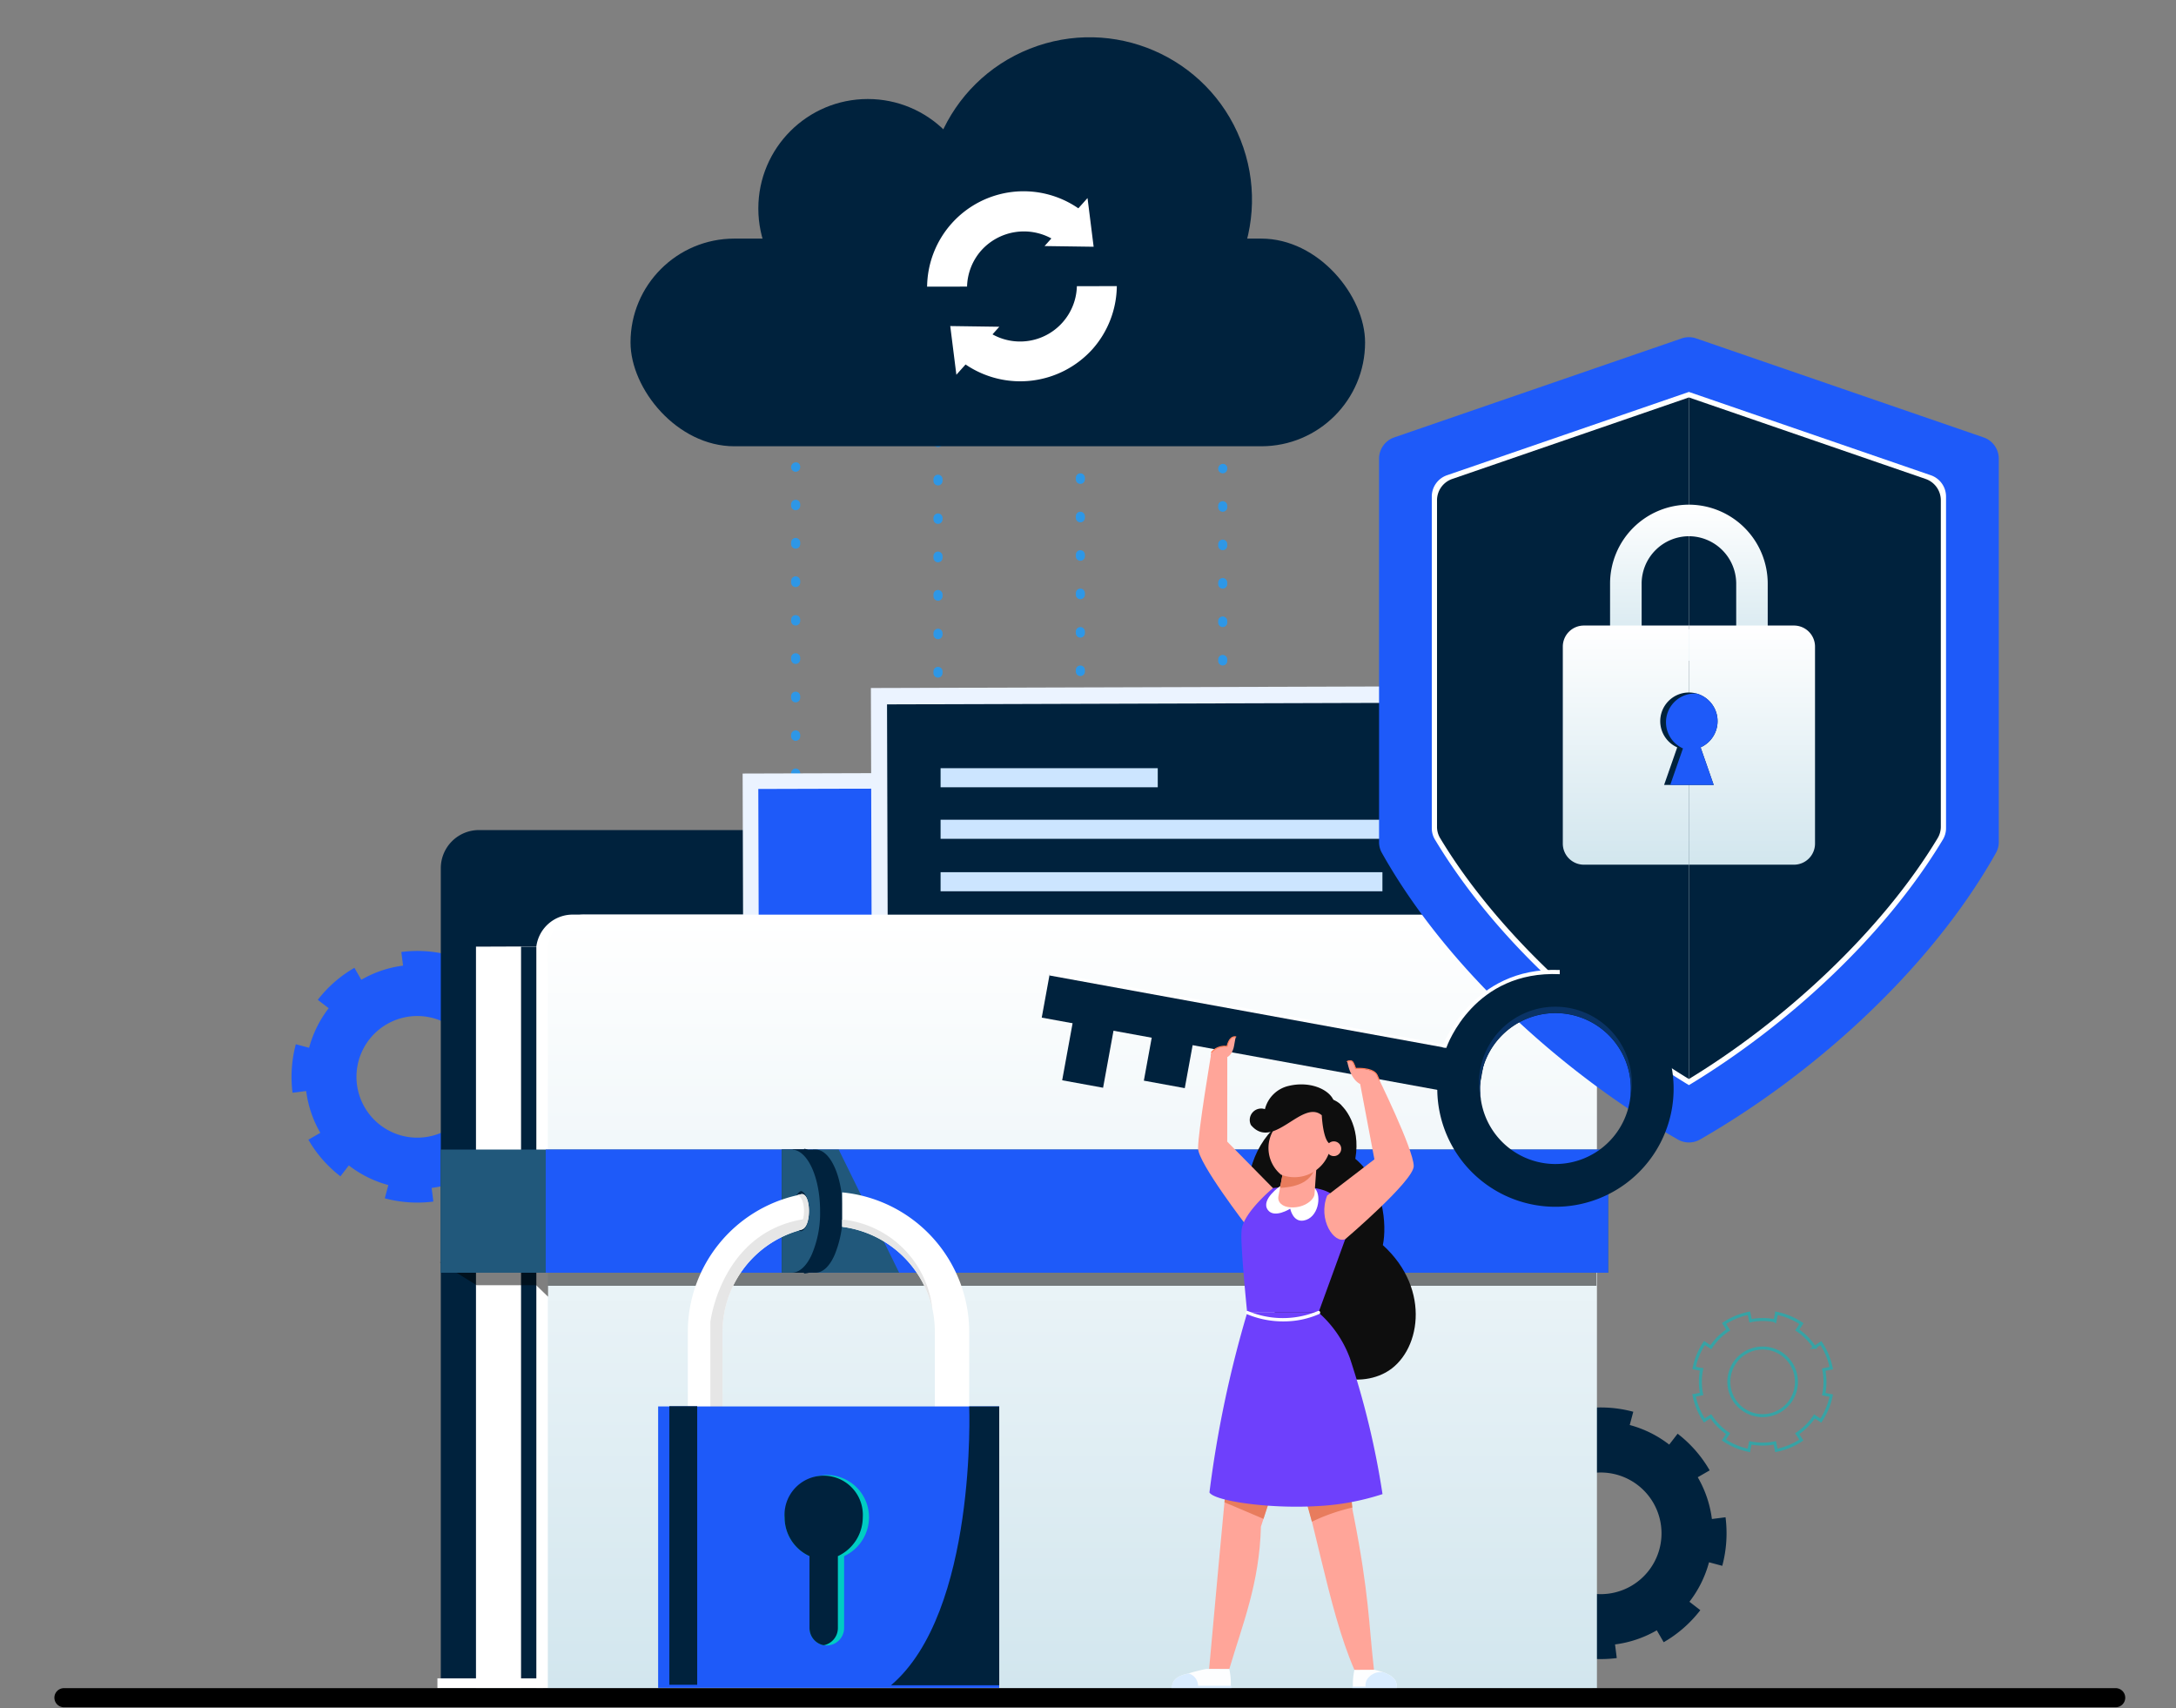 <svg xmlns="http://www.w3.org/2000/svg" xmlns:xlink="http://www.w3.org/1999/xlink" width="400" height="314" viewBox="0 0 400 314">
  <rect x="0" y="0" width="400" height="314" fill="#808080" stroke="none"/>
  <defs>
    <clipPath id="clip-path">
      <rect id="Rectángulo_388673" data-name="Rectángulo 388673" width="400" height="314" transform="translate(1020 11026)" fill="#6e40fc" opacity="0.31"/>
    </clipPath>
    <linearGradient id="linear-gradient" x1="0.5" x2="0.5" y2="1" gradientUnits="objectBoundingBox">
      <stop offset="0" stop-color="#fff"/>
      <stop offset="1" stop-color="#d2e6ee"/>
    </linearGradient>
  </defs>
  <g id="Enmascarar_grupo_1090680" data-name="Enmascarar grupo 1090680" transform="translate(-1020 -11026)" clip-path="url(#clip-path)">
    <g id="cloud" transform="translate(1030 11023.954)">
      <g id="Grupo_61977" data-name="Grupo 61977" transform="translate(135.424 87.017)">
        <path id="Trazado_132386" data-name="Trazado 132386" d="M1424.316,1041.241a.836.836,0,0,1-.836-.835.9.9,0,0,1,.836-.9.783.783,0,0,1,.835.771v.134A.836.836,0,0,1,1424.316,1041.241Z" transform="translate(-1423.48 -1039.502)" fill="#2e97e6"/>
        <path id="Trazado_132387" data-name="Trazado 132387" d="M1424.316,1122.738a.836.836,0,0,1-.836-.835v-.271a.836.836,0,1,1,1.671,0v.271A.836.836,0,0,1,1424.316,1122.738Zm0-7.063a.836.836,0,0,1-.836-.836v-.27a.836.836,0,1,1,1.671,0v.27A.836.836,0,0,1,1424.316,1115.675Zm0-7.063a.836.836,0,0,1-.836-.836v-.274a.836.836,0,0,1,1.671,0v.274A.836.836,0,0,1,1424.316,1108.612Zm0-7.067a.836.836,0,0,1-.836-.835v-.271a.836.836,0,1,1,1.671,0v.271A.836.836,0,0,1,1424.316,1101.545Zm0-7.063a.836.836,0,0,1-.836-.836v-.271a.836.836,0,0,1,1.671,0v.271A.836.836,0,0,1,1424.316,1094.483Zm0-7.063a.836.836,0,0,1-.836-.835v-.271a.836.836,0,1,1,1.671,0v.271A.836.836,0,0,1,1424.316,1087.419Zm0-7.066a.836.836,0,0,1-.836-.835v-.271a.836.836,0,1,1,1.671,0v.271A.836.836,0,0,1,1424.316,1080.353Zm0-7.062a.837.837,0,0,1-.836-.836v-.271a.836.836,0,0,1,1.671,0v.271A.836.836,0,0,1,1424.316,1073.291Zm0-7.063a.836.836,0,0,1-.836-.835v-.271a.836.836,0,1,1,1.671,0v.271A.835.835,0,0,1,1424.316,1066.227Zm0-7.063a.836.836,0,0,1-.836-.836v-.274a.836.836,0,1,1,1.671,0v.274A.836.836,0,0,1,1424.316,1059.164Zm0-7.066a.836.836,0,0,1-.836-.836v-.271a.836.836,0,0,1,1.671,0v.271A.836.836,0,0,1,1424.316,1052.1Z" transform="translate(-1423.48 -1043.296)" fill="#2e97e6"/>
        <path id="Trazado_132388" data-name="Trazado 132388" d="M1424.316,1172.665a.836.836,0,0,1-.836-.835.894.894,0,0,1,.836-.9.78.78,0,0,1,.835.767v.134A.836.836,0,0,1,1424.316,1172.665Z" transform="translate(-1423.48 -1086.297)" fill="#2e97e6"/>
      </g>
      <g id="Grupo_61978" data-name="Grupo 61978" transform="translate(213.93 87.304)">
        <path id="Trazado_132389" data-name="Trazado 132389" d="M1546.229,1041.684a.836.836,0,0,1-.835-.835.894.894,0,0,1,.835-.9.78.78,0,0,1,.836.767v.134A.836.836,0,0,1,1546.229,1041.684Z" transform="translate(-1545.394 -1039.948)" fill="#2e97e6"/>
        <path id="Trazado_132390" data-name="Trazado 132390" d="M1546.229,1123.179a.836.836,0,0,1-.835-.835v-.272a.835.835,0,1,1,1.671,0v.272A.836.836,0,0,1,1546.229,1123.179Zm0-7.063a.836.836,0,0,1-.835-.836v-.27a.835.835,0,1,1,1.671,0v.27A.836.836,0,0,1,1546.229,1116.116Zm0-7.063a.836.836,0,0,1-.835-.836v-.274a.835.835,0,0,1,1.671,0v.274A.836.836,0,0,1,1546.229,1109.054Zm0-7.067a.836.836,0,0,1-.835-.835v-.271a.835.835,0,1,1,1.671,0v.271A.836.836,0,0,1,1546.229,1101.987Zm0-7.063a.836.836,0,0,1-.835-.836v-.27a.835.835,0,1,1,1.671,0v.27A.836.836,0,0,1,1546.229,1094.924Zm0-7.063a.836.836,0,0,1-.835-.835v-.271a.835.835,0,0,1,1.671,0v.271A.836.836,0,0,1,1546.229,1087.861Zm0-7.066a.836.836,0,0,1-.835-.836v-.27a.835.835,0,0,1,1.671,0v.27A.836.836,0,0,1,1546.229,1080.794Zm0-7.063a.836.836,0,0,1-.835-.836v-.27a.835.835,0,1,1,1.671,0v.27A.836.836,0,0,1,1546.229,1073.731Zm0-7.063a.836.836,0,0,1-.835-.835v-.271a.835.835,0,1,1,1.671,0v.271A.836.836,0,0,1,1546.229,1066.668Zm0-7.063a.836.836,0,0,1-.835-.837v-.273a.835.835,0,1,1,1.671,0v.273A.836.836,0,0,1,1546.229,1059.606Zm0-7.067a.836.836,0,0,1-.835-.835v-.271a.835.835,0,1,1,1.671,0v.271A.836.836,0,0,1,1546.229,1052.539Z" transform="translate(-1545.394 -1043.739)" fill="#2e97e6"/>
        <path id="Trazado_132391" data-name="Trazado 132391" d="M1546.229,1173.107a.836.836,0,0,1-.835-.836.894.894,0,0,1,.835-.9.783.783,0,0,1,.836.77v.131A.837.837,0,0,1,1546.229,1173.107Z" transform="translate(-1545.394 -1086.741)" fill="#2e97e6"/>
      </g>
      <g id="Grupo_61979" data-name="Grupo 61979" transform="translate(161.592 82.467)">
        <path id="Trazado_132392" data-name="Trazado 132392" d="M1464.953,1034.176a.836.836,0,0,1-.836-.836.9.9,0,0,1,.836-.9.78.78,0,0,1,.835.767v.137A.836.836,0,0,1,1464.953,1034.176Z" transform="translate(-1464.117 -1032.436)" fill="#2e97e6"/>
        <path id="Trazado_132393" data-name="Trazado 132393" d="M1464.953,1115.667a.836.836,0,0,1-.836-.836v-.27a.836.836,0,0,1,1.671,0v.27A.836.836,0,0,1,1464.953,1115.667Zm0-7.063a.836.836,0,0,1-.836-.836v-.271a.836.836,0,0,1,1.671,0v.271A.836.836,0,0,1,1464.953,1108.6Zm0-7.063a.836.836,0,0,1-.836-.836v-.274a.836.836,0,1,1,1.671,0v.274A.836.836,0,0,1,1464.953,1101.541Zm0-7.067a.836.836,0,0,1-.836-.835v-.272a.836.836,0,0,1,1.671,0v.272A.835.835,0,0,1,1464.953,1094.474Zm0-7.063a.836.836,0,0,1-.836-.835v-.271a.836.836,0,1,1,1.671,0v.271A.836.836,0,0,1,1464.953,1087.412Zm0-7.063a.836.836,0,0,1-.836-.836v-.27a.836.836,0,1,1,1.671,0v.27A.836.836,0,0,1,1464.953,1080.349Zm0-7.067a.836.836,0,0,1-.836-.835v-.271a.836.836,0,0,1,1.671,0v.271A.835.835,0,0,1,1464.953,1073.282Zm0-7.063a.836.836,0,0,1-.836-.836v-.27a.836.836,0,1,1,1.671,0v.27A.836.836,0,0,1,1464.953,1066.219Zm0-7.063a.836.836,0,0,1-.836-.835v-.27a.836.836,0,1,1,1.671,0v.27A.836.836,0,0,1,1464.953,1059.156Zm0-7.063a.836.836,0,0,1-.836-.835v-.274a.836.836,0,0,1,1.671,0v.274A.835.835,0,0,1,1464.953,1052.093Zm0-7.066a.836.836,0,0,1-.836-.836v-.27a.836.836,0,1,1,1.671,0v.27A.836.836,0,0,1,1464.953,1045.027Z" transform="translate(-1464.117 -1036.228)" fill="#2e97e6"/>
        <path id="Trazado_132394" data-name="Trazado 132394" d="M1464.953,1165.6a.836.836,0,0,1-.836-.835.894.894,0,0,1,.836-.9.78.78,0,0,1,.835.767v.134A.836.836,0,0,1,1464.953,1165.6Z" transform="translate(-1464.117 -1079.231)" fill="#2e97e6"/>
      </g>
      <g id="Grupo_61980" data-name="Grupo 61980" transform="translate(187.76 82.18)">
        <path id="Trazado_132395" data-name="Trazado 132395" d="M1505.59,1033.73a.836.836,0,0,1-.835-.836.9.9,0,0,1,.835-.9.783.783,0,0,1,.835.77v.134A.836.836,0,0,1,1505.59,1033.73Z" transform="translate(-1504.754 -1031.99)" fill="#2e97e6"/>
        <path id="Trazado_132396" data-name="Trazado 132396" d="M1505.59,1115.227a.836.836,0,0,1-.835-.836v-.271a.835.835,0,0,1,1.671,0v.271A.836.836,0,0,1,1505.59,1115.227Zm0-7.063a.836.836,0,0,1-.835-.835v-.271a.835.835,0,0,1,1.671,0v.271A.836.836,0,0,1,1505.59,1108.163Zm0-7.062a.836.836,0,0,1-.835-.836v-.274a.835.835,0,1,1,1.671,0v.274A.836.836,0,0,1,1505.59,1101.1Zm0-7.066a.836.836,0,0,1-.835-.836v-.271a.835.835,0,0,1,1.671,0v.271A.836.836,0,0,1,1505.59,1094.034Zm0-7.063a.836.836,0,0,1-.835-.836v-.271a.835.835,0,1,1,1.671,0v.271A.836.836,0,0,1,1505.59,1086.971Zm0-7.063a.837.837,0,0,1-.835-.836v-.27a.835.835,0,1,1,1.671,0v.27A.836.836,0,0,1,1505.59,1079.908Zm0-7.067a.836.836,0,0,1-.835-.835v-.271a.835.835,0,0,1,1.671,0v.271A.835.835,0,0,1,1505.59,1072.841Zm0-7.063a.836.836,0,0,1-.835-.836v-.27a.835.835,0,1,1,1.671,0v.27A.836.836,0,0,1,1505.59,1065.778Zm0-7.062a.836.836,0,0,1-.835-.836v-.27a.835.835,0,1,1,1.671,0v.27A.836.836,0,0,1,1505.59,1058.716Zm0-7.064a.836.836,0,0,1-.835-.835v-.275a.835.835,0,1,1,1.671,0v.275A.836.836,0,0,1,1505.59,1051.652Zm0-7.066a.836.836,0,0,1-.835-.836v-.27a.835.835,0,1,1,1.671,0v.27A.836.836,0,0,1,1505.59,1044.586Z" transform="translate(-1504.754 -1035.784)" fill="#2e97e6"/>
        <path id="Trazado_132397" data-name="Trazado 132397" d="M1505.59,1165.157a.836.836,0,0,1-.835-.835.9.9,0,0,1,.835-.9.783.783,0,0,1,.835.771v.134A.836.836,0,0,1,1505.59,1165.157Z" transform="translate(-1504.754 -1078.785)" fill="#2e97e6"/>
      </g>
      <g id="Grupo_61984" data-name="Grupo 61984" transform="translate(43.587 176.828)">
        <g id="Grupo_61981" data-name="Grupo 61981" transform="translate(217.536 83.902)">
          <path id="Trazado_132399" data-name="Trazado 132399" d="M1630.243,1312.365a23.008,23.008,0,0,0-6.73,5.879l2,1.546a20.74,20.74,0,0,0-3.6,7.271l-2.435-.653a23.091,23.091,0,0,0-.606,8.916l.559-.068,1.947-.251a20.51,20.51,0,0,0,2.6,7.685l-2.191,1.265a22.842,22.842,0,0,0,5.887,6.726l1.546-2a20.55,20.55,0,0,0,7.262,3.607l-.652,2.435a23.1,23.1,0,0,0,8.923.6l0-.009-.087-.724-.227-1.773a20.483,20.483,0,0,0,7.676-2.595l1.266,2.191a22.877,22.877,0,0,0,6.734-5.892l-2-1.545a20.525,20.525,0,0,0,3.6-7.258l2.436.653a23.134,23.134,0,0,0,.6-8.924l-2.506.318a20.463,20.463,0,0,0-2.6-7.675l2.191-1.265a22.857,22.857,0,0,0-5.891-6.734l-1.546,2a20.532,20.532,0,0,0-7.258-3.6l.652-2.435a22.944,22.944,0,0,0-8.924-.6v.022l.211,1.649.106.835a20.507,20.507,0,0,0-7.676,2.594Zm5.977,10.349a11.179,11.179,0,1,1-4.1,15.269A11.175,11.175,0,0,1,1636.22,1322.714Z" transform="translate(-1618.681 -1309.266)" fill="#00223d"/>
        </g>
        <g id="Grupo_61982" data-name="Grupo 61982">
          <path id="Trazado_132400" data-name="Trazado 132400" d="M1292.428,1182.072a22.991,22.991,0,0,0-6.732,5.879l2,1.545a20.747,20.747,0,0,0-3.6,7.271l-2.435-.652a23.08,23.08,0,0,0-.607,8.916l.559-.068,1.947-.25a20.544,20.544,0,0,0,2.6,7.684l-2.192,1.265a22.826,22.826,0,0,0,5.888,6.726l1.545-2a20.573,20.573,0,0,0,7.263,3.609l-.653,2.434a23.131,23.131,0,0,0,8.924.6l0-.009-.087-.724-.227-1.773a20.492,20.492,0,0,0,7.677-2.595l1.264,2.192a22.892,22.892,0,0,0,6.735-5.893l-2-1.546a20.5,20.5,0,0,0,3.6-7.258l2.435.652a23.123,23.123,0,0,0,.6-8.924l-2.506.318a20.492,20.492,0,0,0-2.595-7.676l2.19-1.264a22.854,22.854,0,0,0-5.892-6.736l-1.545,2a20.528,20.528,0,0,0-7.258-3.6l.652-2.435a22.954,22.954,0,0,0-8.924-.6v.022l.211,1.649.106.835a20.522,20.522,0,0,0-7.676,2.6Zm5.976,10.349a11.179,11.179,0,1,1-4.1,15.271A11.174,11.174,0,0,1,1298.4,1192.421Z" transform="translate(-1280.865 -1178.972)" fill="#1e5af9"/>
        </g>
        <g id="Grupo_61983" data-name="Grupo 61983" transform="translate(257.824 66.584)">
          <path id="Trazado_132401" data-name="Trazado 132401" d="M1691.336,1282.372a12.779,12.779,0,0,0-4.592,1.893l.777,1.17a11.534,11.534,0,0,0-3.194,3.184l-1.166-.777a12.834,12.834,0,0,0-1.91,4.584l.307.064,1.069.216a11.4,11.4,0,0,0,0,4.509l-1.379.275a12.674,12.674,0,0,0,1.9,4.591l1.17-.777a11.44,11.44,0,0,0,3.179,3.2l-.778,1.165a12.862,12.862,0,0,0,4.59,1.91v-.006l.083-.4.2-.973a11.42,11.42,0,0,0,4.5,0l.275,1.378a12.712,12.712,0,0,0,4.6-1.9l-.776-1.17a11.4,11.4,0,0,0,3.19-3.178l1.166.778a12.834,12.834,0,0,0,1.909-4.59l-1.375-.28a11.356,11.356,0,0,0,0-4.5l1.38-.275a12.722,12.722,0,0,0-1.9-4.6l-1.171.776a11.4,11.4,0,0,0-3.178-3.19l.778-1.166a12.775,12.775,0,0,0-4.59-1.909l0,.011-.182.906-.094.459a11.388,11.388,0,0,0-4.5,0Zm1.3,6.514a6.213,6.213,0,1,1-4.882,7.307A6.211,6.211,0,0,1,1692.635,1288.886Z" transform="translate(-1681.245 -1282.372)" fill="none" stroke="#37a3a5" stroke-miterlimit="10" stroke-width="0.548"/>
        </g>
      </g>
      <g id="Grupo_62001" data-name="Grupo 62001" transform="translate(70.41 64.017)">
        <path id="Trazado_132402" data-name="Trazado 132402" d="M1412.133,1160v-8.526a7.009,7.009,0,0,0-7.01-7.01h-74.631a7.011,7.011,0,0,0-7.011,7.01V1302.2H1516.53V1160Z" transform="translate(-1322.861 -1053.874)" fill="#00223d"/>
        <path id="Trazado_132403" data-name="Trazado 132403" d="M1333.524,1177.371v136.306h178.832V1176.7Z" transform="translate(-1326.437 -1065.353)" fill="#fff"/>
        <path id="Trazado_132404" data-name="Trazado 132404" d="M1346.39,1177.371v136.306h180.364V1176.7Z" transform="translate(-1331.018 -1065.353)" fill="#00223d"/>
        <path id="Trazado_132405" data-name="Trazado 132405" d="M1535.456,1168.594H1357.617a6.739,6.739,0,0,0-6.862,5.847v136.349h194.093V1177.9A9.617,9.617,0,0,0,1535.456,1168.594Z" transform="translate(-1332.573 -1062.465)" fill="#fff"/>
        <g id="Grupo_61986" data-name="Grupo 61986" transform="translate(56.104 79.88)">
          <g id="Grupo_61985" data-name="Grupo 61985" transform="translate(0 0)">
            <rect id="Rectángulo_29938" data-name="Rectángulo 29938" width="114.632" height="87.117" transform="matrix(1, -0.003, 0.003, 1, 0, 0.321)" fill="#ebf3ff"/>
            <path id="Trazado_837590" data-name="Trazado 837590" d="M0,0H108.768V80.088H0Z" transform="translate(2.881 3.156) rotate(-0.16)" fill="#1e5af9"/>
            <path id="Trazado_132406" data-name="Trazado 132406" d="M1428.7,1226.7l69.9-.2-38.217-36.664Z" transform="translate(-1416.43 -1149.91)" fill="#e3eeff"/>
            <path id="Trazado_132407" data-name="Trazado 132407" d="M1478.06,1230.1l58.729-.164-31.868-30.3Z" transform="translate(-1434.004 -1153.395)" fill="#e3eeff"/>
            <path id="Trazado_132408" data-name="Trazado 132408" d="M1515.42,1172.674a8.094,8.094,0,1,1-8.116-8.071A8.094,8.094,0,0,1,1515.42,1172.674Z" transform="translate(-1441.542 -1140.924)" fill="#e3eeff"/>
          </g>
        </g>
        <g id="Grupo_61989" data-name="Grupo 61989" transform="translate(79.68 64.142)">
          <g id="Grupo_61987" data-name="Grupo 61987" transform="translate(0)">
            <rect id="Rectángulo_29940" data-name="Rectángulo 29940" width="106.273" height="92.419" transform="matrix(1, -0.003, 0.003, 1, 0, 0.341)" fill="#ebf3ff"/>
            <rect id="Rectángulo_29941" data-name="Rectángulo 29941" width="100.238" height="84.962" transform="matrix(1, -0.003, 0.003, 1, 2.966, 3.348)" fill="#00223d"/>
          </g>
          <g id="Grupo_61988" data-name="Grupo 61988" transform="translate(12.812 15.077)">
            <rect id="Rectángulo_29942" data-name="Rectángulo 29942" width="39.921" height="3.507" transform="translate(0)" fill="#cce5ff"/>
            <rect id="Rectángulo_29943" data-name="Rectángulo 29943" width="81.221" height="3.507" transform="translate(0 9.471)" fill="#cce5ff"/>
            <rect id="Rectángulo_29944" data-name="Rectángulo 29944" width="81.221" height="3.507" transform="translate(0 19.114)" fill="#cce5ff"/>
          </g>
        </g>
        <path id="Trazado_132409" data-name="Trazado 132409" d="M1546.884,1177.922V1310.8H1354.032V1174.426a6.75,6.75,0,0,1,6.836-5.826h176.655A9.592,9.592,0,0,1,1546.884,1177.922Z" transform="translate(-1333.739 -1062.468)" fill="url(#linear-gradient)"/>
        <rect id="Rectángulo_29945" data-name="Rectángulo 29945" width="19.455" height="1.826" transform="translate(0 246.499)" fill="#fff"/>
        <path id="Trazado_132410" data-name="Trazado 132410" d="M1323.161,1267.8l6.777,4.232H1340.9l2.183,2.116v-2.01H1535.8V1267.8Z" transform="translate(-1322.747 -1097.789)" opacity="0.5" style="mix-blend-mode: darken;isolation: isolate"/>
        <g id="Grupo_61991" data-name="Grupo 61991" transform="translate(0.588 149.31)">
          <g id="Grupo_61990" data-name="Grupo 61990">
            <path id="Trazado_132518" data-name="Trazado 132518" d="M0,0H214.616V22.638H0Z" fill="#21587b"/>
            <path id="Trazado_837589" data-name="Trazado 837589" d="M0,0H195.3V22.638H0Z" transform="translate(19.32)" fill="#1e5af9"/>
          </g>
        </g>
        <g id="Grupo_62000" data-name="Grupo 62000" transform="translate(40.572 149.17)">
          <path id="Trazado_132411" data-name="Trazado 132411" d="M1429.715,1235.652v22.631h15.842l-11.108-22.631Z" transform="translate(-1401.257 -1235.512)" fill="#21587b"/>
          <g id="Grupo_61996" data-name="Grupo 61996" transform="translate(22.718)">
            <g id="Grupo_61993" data-name="Grupo 61993" transform="translate(2.016 0.148)">
              <path id="Trazado_132412" data-name="Trazado 132412" d="M1428.14,1235.664h-4.207v22.623h4.207c1.379,0,2.627-1.243,3.524-3.33a20.111,20.111,0,0,0,1.467-8.006C1433.131,1240.736,1430.9,1235.664,1428.14,1235.664Zm-.394,11.287c0-1.889.613-3.43,1.4-3.679.788.249,1.4,1.79,1.4,3.679,0,1.94-.613,3.481-1.4,3.729C1428.359,1250.431,1427.746,1248.89,1427.746,1246.951Z" transform="translate(-1423.933 -1235.664)" fill="#00223d"/>
              <g id="Grupo_61992" data-name="Grupo 61992">
                <path id="Trazado_132413" data-name="Trazado 132413" d="M1425.766,1235.664h-1.833v22.623h1.833c1.443,0,2.748-1.243,3.687-3.33a19.345,19.345,0,0,0,1.534-8.006C1430.988,1240.736,1428.652,1235.664,1425.766,1235.664Zm1.191,15.016c-.825-.248-1.467-1.789-1.467-3.729,0-1.889.642-3.43,1.467-3.679.824.249,2.015,1.79,2.015,3.679C1428.972,1248.89,1427.781,1250.431,1426.958,1250.68Z" transform="translate(-1423.933 -1235.664)" fill="#00223d"/>
              </g>
            </g>
            <g id="Grupo_61995" data-name="Grupo 61995">
              <path id="Trazado_132414" data-name="Trazado 132414" d="M1425.01,1235.664H1420.8v22.623h4.206c1.379,0,2.627-1.243,3.525-3.33a20.113,20.113,0,0,0,1.467-8.006C1430,1240.736,1427.768,1235.664,1425.01,1235.664Zm-.394,11.287c0-1.889.613-3.43,1.4-3.679.787.249,1.4,1.79,1.4,3.679,0,1.94-.613,3.481-1.4,3.729C1425.229,1250.431,1424.616,1248.89,1424.616,1246.951Z" transform="translate(-1420.803 -1235.516)" fill="#00223d"/>
              <g id="Grupo_61994" data-name="Grupo 61994" transform="translate(0 0.148)">
                <path id="Trazado_132415" data-name="Trazado 132415" d="M1422.635,1235.664H1420.8v22.623h1.832c1.444,0,2.749-1.243,3.688-3.33a19.338,19.338,0,0,0,1.535-8.006C1427.859,1240.736,1425.522,1235.664,1422.635,1235.664Zm1.74,15.016c-.824-.248-1.466-1.789-1.466-3.729,0-1.889.641-3.43,1.466-3.679.825.249,1.466,1.79,1.466,3.679C1425.841,1248.89,1425.2,1250.431,1424.376,1250.68Z" transform="translate(-1420.803 -1235.664)" fill="#21587b"/>
              </g>
              <path id="Trazado_132416" data-name="Trazado 132416" d="M1427.275,1258.353h-.026a.147.147,0,0,1,.012-.294,3.191,3.191,0,0,0,2.11-1.017c1.184-1.144,2.6-3.743,2.6-9.63,0-10.714-4.689-11.675-4.736-11.684a.147.147,0,0,1-.12-.17.145.145,0,0,1,.17-.12c.2.035,4.98.985,4.98,11.974,0,6-1.466,8.672-2.7,9.853A3.482,3.482,0,0,1,1427.275,1258.353Z" transform="translate(-1423.048 -1235.434)" fill="#00223d"/>
            </g>
          </g>
          <g id="Grupo_61997" data-name="Grupo 61997" transform="translate(5.461 8.009)">
            <path id="Trazado_132417" data-name="Trazado 132417" d="M1414.836,1254.9c-.2.05-.346.1-.546.149.05.05.05.05,0,.05a19.4,19.4,0,0,0-13.922,18.546v18.9H1394v-18.9a25.74,25.74,0,0,1,20.087-25.06,4.1,4.1,0,0,1,.744-.2C1416.677,1247.99,1416.826,1254.6,1414.836,1254.9Z" transform="translate(-1394.004 -1248.05)" fill="#fff"/>
            <path id="Trazado_132418" data-name="Trazado 132418" d="M1438.054,1247.872v6.33a19.538,19.538,0,0,1,16.589,15.1,2.088,2.088,0,0,1,.1.5,11.481,11.481,0,0,1,.2,1.293,19.154,19.154,0,0,1,.149,2.386v18.9h6.315v-18.9A25.815,25.815,0,0,0,1438.054,1247.872Z" transform="translate(-1409.688 -1247.872)" fill="#fff"/>
            <path id="Trazado_132419" data-name="Trazado 132419" d="M1417.269,1255.512c-14.923,2.617-16.845,18.864-16.845,18.864v20.651h2.239v-18.9a19.468,19.468,0,0,1,14.454-18.736c.634-.205,1.029-2.061,1.029-2.061S1417.755,1255.419,1417.269,1255.512Z" transform="translate(-1396.29 -1250.528)" fill="#e6e6e6"/>
            <path id="Trazado_132420" data-name="Trazado 132420" d="M1438.054,1255.612v1.345a19.539,19.539,0,0,1,16.589,15.095A18.581,18.581,0,0,0,1438.054,1255.612Z" transform="translate(-1409.688 -1250.628)" fill="#e6e6e6"/>
            <path id="Trazado_132421" data-name="Trazado 132421" d="M1425.943,1254.9c-.2.05-.347.1-.546.149a6.71,6.71,0,0,0,1.057-3.19c.1-1.94-.559-3.251-1.257-3.274a4.113,4.113,0,0,1,.745-.2C1427.784,1247.99,1427.933,1254.6,1425.943,1254.9Z" transform="translate(-1405.111 -1248.05)" fill="#e6e6e6"/>
          </g>
          <g id="Grupo_61999" data-name="Grupo 61999" transform="translate(0 47.31)">
            <rect id="Rectángulo_29948" data-name="Rectángulo 29948" width="62.698" height="51.727" transform="translate(0 0.042)" fill="#1e5af9"/>
            <g id="Grupo_61998" data-name="Grupo 61998" transform="translate(23.246 12.652)">
              <path id="Trazado_132422" data-name="Trazado 132422" d="M1421.622,1336.33a7.831,7.831,0,0,0,4.574,7.127v13.2a3.226,3.226,0,0,0,2.537,3.163h.148a1.675,1.675,0,0,0,.5.05,3.218,3.218,0,0,0,3.181-3.213v-13.2a7.884,7.884,0,0,0,4.576-7.127,7.761,7.761,0,0,0-7.756-7.78,2.4,2.4,0,0,0-.6.05A7.711,7.711,0,0,0,1421.622,1336.33Z" transform="translate(-1421.622 -1328.55)" fill="#00ccc3"/>
              <path id="Trazado_132423" data-name="Trazado 132423" d="M1421.622,1336.357a7.83,7.83,0,0,0,4.574,7.127v13.2a3.226,3.226,0,0,0,2.537,3.163h.148a3.226,3.226,0,0,0,2.536-3.163v-13.2a7.885,7.885,0,0,0,4.574-7.127,7.2,7.2,0,1,0-14.37,0Z" transform="translate(-1421.622 -1328.578)" fill="#00223d"/>
            </g>
            <path id="Trazado_132424" data-name="Trazado 132424" d="M1451.991,1360.218h19.9v-51.251h-5.52S1467.834,1346.783,1451.991,1360.218Z" transform="translate(-1409.19 -1308.926)" fill="#00223d"/>
            <rect id="Rectángulo_29949" data-name="Rectángulo 29949" width="5.12" height="51.2" transform="translate(2.06)" fill="#00223d"/>
          </g>
        </g>
        <g id="Grupo_63339" data-name="Grupo 63339" transform="translate(173.092)">
          <path id="Trazado_123883" data-name="Trazado 123883" d="M2599.06,1108.66c-21.091-12.1-42.433-31.428-54.333-52.613a4.016,4.016,0,0,1-.537-2.059V983.609a4.14,4.14,0,0,1,2.834-3.974l52.758-18.168a4.045,4.045,0,0,1,2.737,0l52.757,18.168a4.144,4.144,0,0,1,2.835,3.974v70.379a4.018,4.018,0,0,1-.54,2.059c-11.9,21.184-33.242,40.514-54.331,52.613A4.1,4.1,0,0,1,2599.06,1108.66Z" transform="translate(-2544.189 -961.228)" fill="#1e5af9" fill-rule="evenodd"/>
          <path id="Trazado_123885" data-name="Trazado 123885" d="M2546.238,1056.32c15.643,27.9,44.28,46.773,55.469,52.944V962.522l-53.17,18.311a4.145,4.145,0,0,0-2.836,3.974v69.456A4.035,4.035,0,0,0,2546.238,1056.32Z" transform="translate(-2544.746 -961.705)" fill="#1e5af9" fill-rule="evenodd"/>
          <path id="Trazado_123886" data-name="Trazado 123886" d="M2606.812,977.167l44.428,15.3a4.144,4.144,0,0,1,2.836,3.975v60.866a4.025,4.025,0,0,1-.6,2.165c-10.717,17.826-28.561,34.068-46.166,44.8l-.5.3c-18.011-10.97-35.742-26.929-46.663-45.1a4.016,4.016,0,0,1-.6-2.165V996.442a4.142,4.142,0,0,1,2.835-3.975Z" transform="translate(-2549.852 -967.104)" fill="#fff" fill-rule="evenodd"/>
          <path id="Trazado_123887" data-name="Trazado 123887" d="M2607.372,978.774,2563.9,993.744a4.143,4.143,0,0,0-2.833,3.975v59.921a4.032,4.032,0,0,0,.6,2.169c10.381,17.236,28.272,33.623,45.7,44.233Z" transform="translate(-2550.411 -967.697)" fill="#00223d" fill-rule="evenodd"/>
          <path id="Trazado_123888" data-name="Trazado 123888" d="M2680.714,1057.64V997.718a4.142,4.142,0,0,0-2.833-3.975l-43.472-14.969v125.267h0c17.429-10.61,35.32-27,45.7-44.234A4.04,4.04,0,0,0,2680.714,1057.64Z" transform="translate(-2577.448 -967.697)" fill="#00223d" fill-rule="evenodd"/>
          <path id="Trazado_123889" data-name="Trazado 123889" d="M2625.951,1009.987a14.521,14.521,0,0,1,14.485,14.488v11.3a2.9,2.9,0,0,1-2.9,2.9h-23.181a2.9,2.9,0,0,1-2.9-2.9v-11.3a14.519,14.519,0,0,1,14.489-14.488Zm0,5.8a8.722,8.722,0,0,0-8.693,8.692v8.407h17.384v-8.407a8.725,8.725,0,0,0-8.691-8.692Z" transform="translate(-2568.989 -979.203)" fill-rule="evenodd" fill="url(#linear-gradient)"/>
          <path id="Trazado_123890" data-name="Trazado 123890" d="M2634.408,1045.174h19.318a3.874,3.874,0,0,1,3.864,3.863v36.228a3.875,3.875,0,0,1-3.864,3.864h-19.318Z" transform="translate(-2577.448 -992.175)" fill-rule="evenodd" fill="url(#linear-gradient)"/>
          <path id="Trazado_123891" data-name="Trazado 123891" d="M2601.556,1045.174h19.317v43.955h-19.317a3.873,3.873,0,0,1-3.863-3.864v-36.228A3.873,3.873,0,0,1,2601.556,1045.174Z" transform="translate(-2563.914 -992.175)" fill-rule="evenodd" fill="url(#linear-gradient)"/>
          <path id="Trazado_123892" data-name="Trazado 123892" d="M2631.333,1064.669a5.27,5.27,0,0,1,2.147,10.082l.132.377,2.277,6.529h-9.115l2.279-6.529.132-.377a5.27,5.27,0,0,1,2.147-10.082Z" transform="translate(-2574.374 -999.362)" fill="#00223d" fill-rule="evenodd"/>
          <path id="Trazado_123893" data-name="Trazado 123893" d="M2633.419,1064.99a5.271,5.271,0,0,1,.677,9.874l.131.376,2.278,6.53h-7.994l2.212-6.339.131-.375a5.271,5.271,0,0,1,2.148-10.083C2633.143,1064.972,2633.281,1064.978,2633.419,1064.99Z" transform="translate(-2574.988 -999.474)" fill="#1e5af9" fill-rule="evenodd"/>
        </g>
      </g>
      <g id="Grupo_62004" data-name="Grupo 62004" transform="translate(105.904 0)">
        <g id="Grupo_62002" data-name="Grupo 62002" transform="translate(0 0)">
          <rect id="Rectángulo_29950" data-name="Rectángulo 29950" width="135.03" height="38.168" rx="19.084" transform="translate(0 45.9)" fill="#00223d"/>
          <circle id="Elipse_4135" data-name="Elipse 4135" cx="29.842" cy="29.842" r="29.842" transform="translate(45.65 22.011) rotate(-21.641)" fill="#00223d"/>
          <circle id="Elipse_4136" data-name="Elipse 4136" cx="20.119" cy="20.119" r="20.119" transform="translate(23.495 20.245)" fill="#00223d"/>
        </g>
        <g id="Grupo_62003" data-name="Grupo 62003" transform="translate(54.512 37.247)">
          <path id="Trazado_132425" data-name="Trazado 132425" d="M1485.144,970.836l-1.251,1.4,9.019.126-1.124-8.949L1490.1,965.3a17.734,17.734,0,0,0-27.8,14.4l7.343-.013a10.427,10.427,0,0,1,2.623-6.654A10.537,10.537,0,0,1,1485.144,970.836Z" transform="translate(-1462.291 -962.213)" fill="#fff"/>
          <path id="Trazado_132426" data-name="Trazado 132426" d="M1495.057,1000.793a17.741,17.741,0,0,0,4.472-11.583l-7.343.013a10.441,10.441,0,0,1-15.509,8.855l1.251-1.4-9.019-.127,1.125,8.95,1.691-1.89A17.873,17.873,0,0,0,1495.057,1000.793Z" transform="translate(-1464.647 -971.825)" fill="#fff"/>
        </g>
      </g>
      <g id="Grupo_62011" data-name="Grupo 62011" transform="translate(181.496 180.299)">
        <path id="Trazado_132427" data-name="Trazado 132427" d="M1571.086,1222.242s3.51,3.334,2.39,9.653c5.257,4.4,5.83,12.233,5.065,15.866,9.068,8.22,6.835,19.963.51,23.416-6.031,3.291-14.853.177-18.478-7.518-5.772-9.645-11.406-27.653-2.326-37.116C1556.338,1219.883,1568.474,1218.8,1571.086,1222.242Z" transform="translate(-1515.836 -1197.17)" fill="#0e0e0e"/>
        <g id="Grupo_62007" data-name="Grupo 62007" transform="translate(23.843 15.427)">
          <path id="Trazado_132428" data-name="Trazado 132428" d="M1553.973,1233.566l-8.958-9.1.008-15.753-2.959-.39s-2.422,14.328-2.414,17.373c.007,2.7,9.078,14.452,9.078,14.452Z" transform="translate(-1534.757 -1208.319)" fill="#ffa599"/>
          <path id="Trazado_132429" data-name="Trazado 132429" d="M1571.142,1255.8l-4.945,13.578h-13.118s-.857-8.394-1.037-12.859a17.6,17.6,0,0,1,.02-2.392c.439-3.231,5.762-7.616,5.762-7.616a.551.551,0,0,0,.12-.02c1.056-.12,8.254-.917,10.886,1.3C1571.64,1250.178,1571.142,1255.8,1571.142,1255.8Z" transform="translate(-1539.16 -1221.825)" fill="#6e40fc"/>
          <path id="Trazado_132430" data-name="Trazado 132430" d="M1573.994,1308.024h-11.676c.29,2.377,1.529,4.959,2.059,7.082,4.754,13.026,7.073,30.463,12.091,41.951,0,0,2.16,1.119,3.594,0-.98-8.645-.911-14.006-3.727-28.326C1575.354,1324.565,1575.749,1314.61,1573.994,1308.024Z" transform="translate(-1542.829 -1243.819)" fill="#ffa599"/>
          <path id="Trazado_132431" data-name="Trazado 132431" d="M1547.407,1308.024c-1.513,14.444-4.3,45.641-4.6,48.862l3.71.018c2.434-8.266,5.537-15.684,5.812-26.171,1.893-5.77,5.044-15.475,7.407-22.71Z" transform="translate(-1535.881 -1243.819)" fill="#ffa599"/>
          <path id="Trazado_132432" data-name="Trazado 132432" d="M1568.928,1312.5l-8.815.727-2.14.176-9.463.786c-.41,4.009-.867,8.77-1.316,13.664,2.847,1.181,6.822,2.887,7.164,3.039l4.636-14.19c1.357,4.42,3.016,10.2,4.268,14.712a35.181,35.181,0,0,1,7.425-2.6C1570.225,1323.585,1569.651,1317.578,1568.928,1312.5Z" transform="translate(-1537.444 -1245.412)" fill="#e87c5d"/>
          <path id="Trazado_132433" data-name="Trazado 132433" d="M1576.216,1236.453l8.684-6.659-2.773-14.665,3.164-.973s6.845,13.844,6.837,16.889c-.006,2.7-12.558,13.4-12.558,13.4C1577.515,1245.415,1574.45,1240.874,1576.216,1236.453Z" transform="translate(-1547.59 -1210.397)" fill="#ffa599"/>
          <path id="Trazado_132434" data-name="Trazado 132434" d="M1561.71,1245.768s-3.69,2.525-2.311,4.412c1.187,1.626,4.115-.227,4.115-.227s.492,2.514,2.459,2.179c2.736-.467,3.31-4.5,2.164-5.812S1563.047,1245.09,1561.71,1245.768Z" transform="translate(-1541.68 -1221.482)" fill="#fff"/>
          <path id="Trazado_132435" data-name="Trazado 132435" d="M1569.218,1245.339c0,1.1-1.823,2.672-4.369,2.545-1.616-.081-2.524-1-2.26-2.133l.28-1.456.778-4.146,5.927.159Z" transform="translate(-1542.909 -1219.653)" fill="#ffa599"/>
          <path id="Trazado_132436" data-name="Trazado 132436" d="M1569.349,1241.086c-.816,1.71-2.434,3.021-6.3,3.21l.778-4.146,5.5.159Z" transform="translate(-1543.089 -1219.653)" fill="#e87c5d"/>
          <path id="Trazado_132437" data-name="Trazado 132437" d="M1570.883,1230.405a6.744,6.744,0,0,1-8.832,4.012,6.356,6.356,0,0,1-1.19-8.487c-.975-5.515,5.133-8.145,9.046-5.888C1573.262,1221.977,1573.037,1226.437,1570.883,1230.405Z" transform="translate(-1541.912 -1212.205)" fill="#ffa599"/>
          <path id="Trazado_132438" data-name="Trazado 132438" d="M1574.716,1315.54a45.85,45.85,0,0,1-12.2,2.213c-8.714.5-18.716-.944-19.613-2.52a206.1,206.1,0,0,1,6.952-33.069h13.1a20.729,20.729,0,0,1,5.761,8.374A152.35,152.35,0,0,1,1574.716,1315.54Z" transform="translate(-1535.916 -1234.612)" fill="#6e40fc"/>
          <g id="Grupo_62005" data-name="Grupo 62005" transform="translate(0 113.063)">
            <path id="Trazado_132439" data-name="Trazado 132439" d="M1532.34,1387.656c0-.046,2.206-.049,4.564-.038,2.714.008,6.093.038,6.093.038a12.3,12.3,0,0,0-.239-3.736l-4.252-.022a28.975,28.975,0,0,0-3.243.829c-.136.041-.283.072-.432.107C1531.529,1385.6,1532.34,1387.752,1532.34,1387.656Z" transform="translate(-1532.124 -1383.897)" fill="#fdfeff"/>
            <path id="Trazado_132440" data-name="Trazado 132440" d="M1532.34,1388.114c0-.046,2.206-.048,4.564-.038a2.082,2.082,0,0,0,.112-.679,2.379,2.379,0,0,0-1.752-2.213c-.138.037-.283.071-.432.107C1531.529,1386.055,1532.34,1388.21,1532.34,1388.114Z" transform="translate(-1532.124 -1384.356)" fill="#d9ecff"/>
            <rect id="Rectángulo_29951" data-name="Rectángulo 29951" width="11.019" height="0.67" transform="translate(11.019 3.762) rotate(180)" fill="#d9ecff"/>
          </g>
          <g id="Grupo_62006" data-name="Grupo 62006" transform="translate(33.251 113.215)">
            <path id="Trazado_132441" data-name="Trazado 132441" d="M1583.891,1387.891c.063,0,1.143-.012,2.483-.025,2.179-.021,5.044-.038,5.313.025.759-1.835-.816-2.776-2.266-3.3-.618-.219-1.215-.362-1.6-.462l-3.693.021A12.32,12.32,0,0,0,1583.891,1387.891Z" transform="translate(-1583.745 -1384.133)" fill="#fdfeff"/>
            <rect id="Rectángulo_29952" data-name="Rectángulo 29952" width="8.159" height="0.67" transform="translate(0 3.091)" fill="#d9ecff"/>
          </g>
          <path id="Trazado_132442" data-name="Trazado 132442" d="M1587.659,1388.109c2.18-.021,5.045-.038,5.314.025.759-1.835-.816-2.776-2.266-3.3a3.012,3.012,0,0,0-2.594.855A2.084,2.084,0,0,0,1587.659,1388.109Z" transform="translate(-1551.78 -1271.161)" fill="#d9ecff"/>
          <path id="Trazado_132443" data-name="Trazado 132443" d="M1560.2,1283.634a17.224,17.224,0,0,1-6.8-1.36.3.3,0,0,1,.261-.538,16.618,16.618,0,0,0,12.84,0,.3.3,0,1,1,.24.548A16.188,16.188,0,0,1,1560.2,1283.634Z" transform="translate(-1539.596 -1234.449)" fill="#fff"/>
          <path id="Trazado_132444" data-name="Trazado 132444" d="M1554.591,1224.514c4.078,4.875,9.43-4.843,13.027-1.789,0,0,.318,7.285,2.767,4.836.764-.913,1.623-5.218-.414-6.65.049-2.354-3.869-4.68-8.457-3.576a5.84,5.84,0,0,0-4.346,4.273A2.1,2.1,0,0,0,1554.591,1224.514Z" transform="translate(-1539.983 -1211.428)" fill="#0e0e0e"/>
        </g>
        <g id="Grupo_62008" data-name="Grupo 62008" transform="translate(0)">
          <rect id="Rectángulo_29953" data-name="Rectángulo 29953" width="81.456" height="8.271" transform="translate(1.486 0.644) rotate(10.348)" fill="#00223d"/>
          <rect id="Rectángulo_29954" data-name="Rectángulo 29954" width="81.456" height="0.551" transform="translate(1.514 0.488) rotate(10.348)" fill="#fff"/>
          <path id="Trazado_132445" data-name="Trazado 132445" d="M1633.56,1184.866a21.723,21.723,0,1,0,17.474,25.268A21.735,21.735,0,0,0,1633.56,1184.866Zm9.836,23.187c-.019.216-.058.452-.1.667a13.855,13.855,0,0,1-27.35-.53,13.636,13.636,0,0,1,.079-4.456,13.861,13.861,0,0,1,27.388,4.221A.172.172,0,0,1,1643.4,1208.053Z" transform="translate(-1535.23 -1184.414)" fill="#00223d"/>
          <rect id="Rectángulo_29955" data-name="Rectángulo 29955" width="7.644" height="16.04" transform="translate(6.639 4.515) rotate(10.348)" fill="#00223d"/>
          <rect id="Rectángulo_29956" data-name="Rectángulo 29956" width="7.644" height="12.156" transform="matrix(0.984, 0.18, -0.18, 0.984, 20.96, 8.404)" fill="#00223d"/>
          <path id="Trazado_132446" data-name="Trazado 132446" d="M1647.649,1211.582a13.861,13.861,0,0,0-27.389-4.221,13.634,13.634,0,0,0-.078,4.457,13.061,13.061,0,0,1-.354-3.062,14.058,14.058,0,0,1,28.115,0A13.466,13.466,0,0,1,1647.649,1211.582Z" transform="translate(-1539.463 -1188.042)" fill="#0a3366"/>
          <path id="Trazado_132447" data-name="Trazado 132447" d="M1630.938,1184.383c-16.233-.659-21.578,14.042-21.636,14.207l.778.124c.227-.647,5.2-14.28,20.858-13.556Z" transform="translate(-1535.715 -1184.361)" fill="#fff"/>
        </g>
        <g id="Grupo_62009" data-name="Grupo 62009" transform="translate(31.069 12.203)">
          <path id="Trazado_132448" data-name="Trazado 132448" d="M1546.1,1207.273s1.159-.28,1.479-2.268.367-1.526.367-1.526-1.093-.564-1.673,1.731c-1.716-.115-3.09.7-3,1.81C1543.337,1207.7,1545.892,1207.581,1546.1,1207.273Z" transform="translate(-1543.275 -1203.35)" fill="#ffa599"/>
          <path id="Trazado_132449" data-name="Trazado 132449" d="M1543.447,1206.391l-.166-.1a3.225,3.225,0,0,1,2.922-1.216c.332-1.3.959-1.913,1.771-1.725l-.045.191c-.9-.21-1.344.785-1.555,1.658l-.019.079-.081,0A3.129,3.129,0,0,0,1543.447,1206.391Z" transform="translate(-1543.277 -1203.313)" fill="#ff7e59"/>
        </g>
        <g id="Grupo_62010" data-name="Grupo 62010" transform="translate(56.064 16.613)">
          <path id="Trazado_132450" data-name="Trazado 132450" d="M1584.629,1214.553s-1.71-.57-2.387-4.13c1.1-.782,1.532,1.285,1.532,1.285a7.926,7.926,0,0,1,3.129.469c.673.306.833.676,1.211,1.628C1589.083,1215.852,1584.629,1214.553,1584.629,1214.553Z" transform="translate(-1582.144 -1210.191)" fill="#ffa599"/>
          <path id="Trazado_132451" data-name="Trazado 132451" d="M1588.041,1213.868a.1.1,0,0,1-.092-.063s-.126-.323-.374-.873c-.712-1.394-3.817-1.16-3.848-1.158l-.08.006-.022-.077a6.8,6.8,0,0,0-.434-1.055.49.49,0,0,0-.293-.266,1.013,1.013,0,0,0-.664.1.1.1,0,0,1-.132-.042.1.1,0,0,1,.04-.133,1.209,1.209,0,0,1,.815-.11.687.687,0,0,1,.41.365,7.345,7.345,0,0,1,.423,1.013c.514-.031,3.249-.126,3.964,1.274.252.559.378.882.38.885a.1.1,0,0,1-.057.127A.085.085,0,0,1,1588.041,1213.868Z" transform="translate(-1582.09 -1210.16)" fill="#ff7e59"/>
        </g>
        <path id="Trazado_132452" data-name="Trazado 132452" d="M1576.31,1234.67a1.354,1.354,0,1,0,1.354-1.354A1.354,1.354,0,0,0,1576.31,1234.67Z" transform="translate(-1523.968 -1201.792)" fill="#ffa599"/>
      </g>
      <path id="Trazado_132453" data-name="Trazado 132453" d="M1592.089,1392.889H1214.933a1.756,1.756,0,0,1-1.756-1.756h0a1.755,1.755,0,0,1,1.756-1.755h377.156a1.756,1.756,0,0,1,1.756,1.755h0A1.756,1.756,0,0,1,1592.089,1392.889Z" transform="translate(-1213.177 -1077.059)"/>
    </g>
  </g>
</svg>
